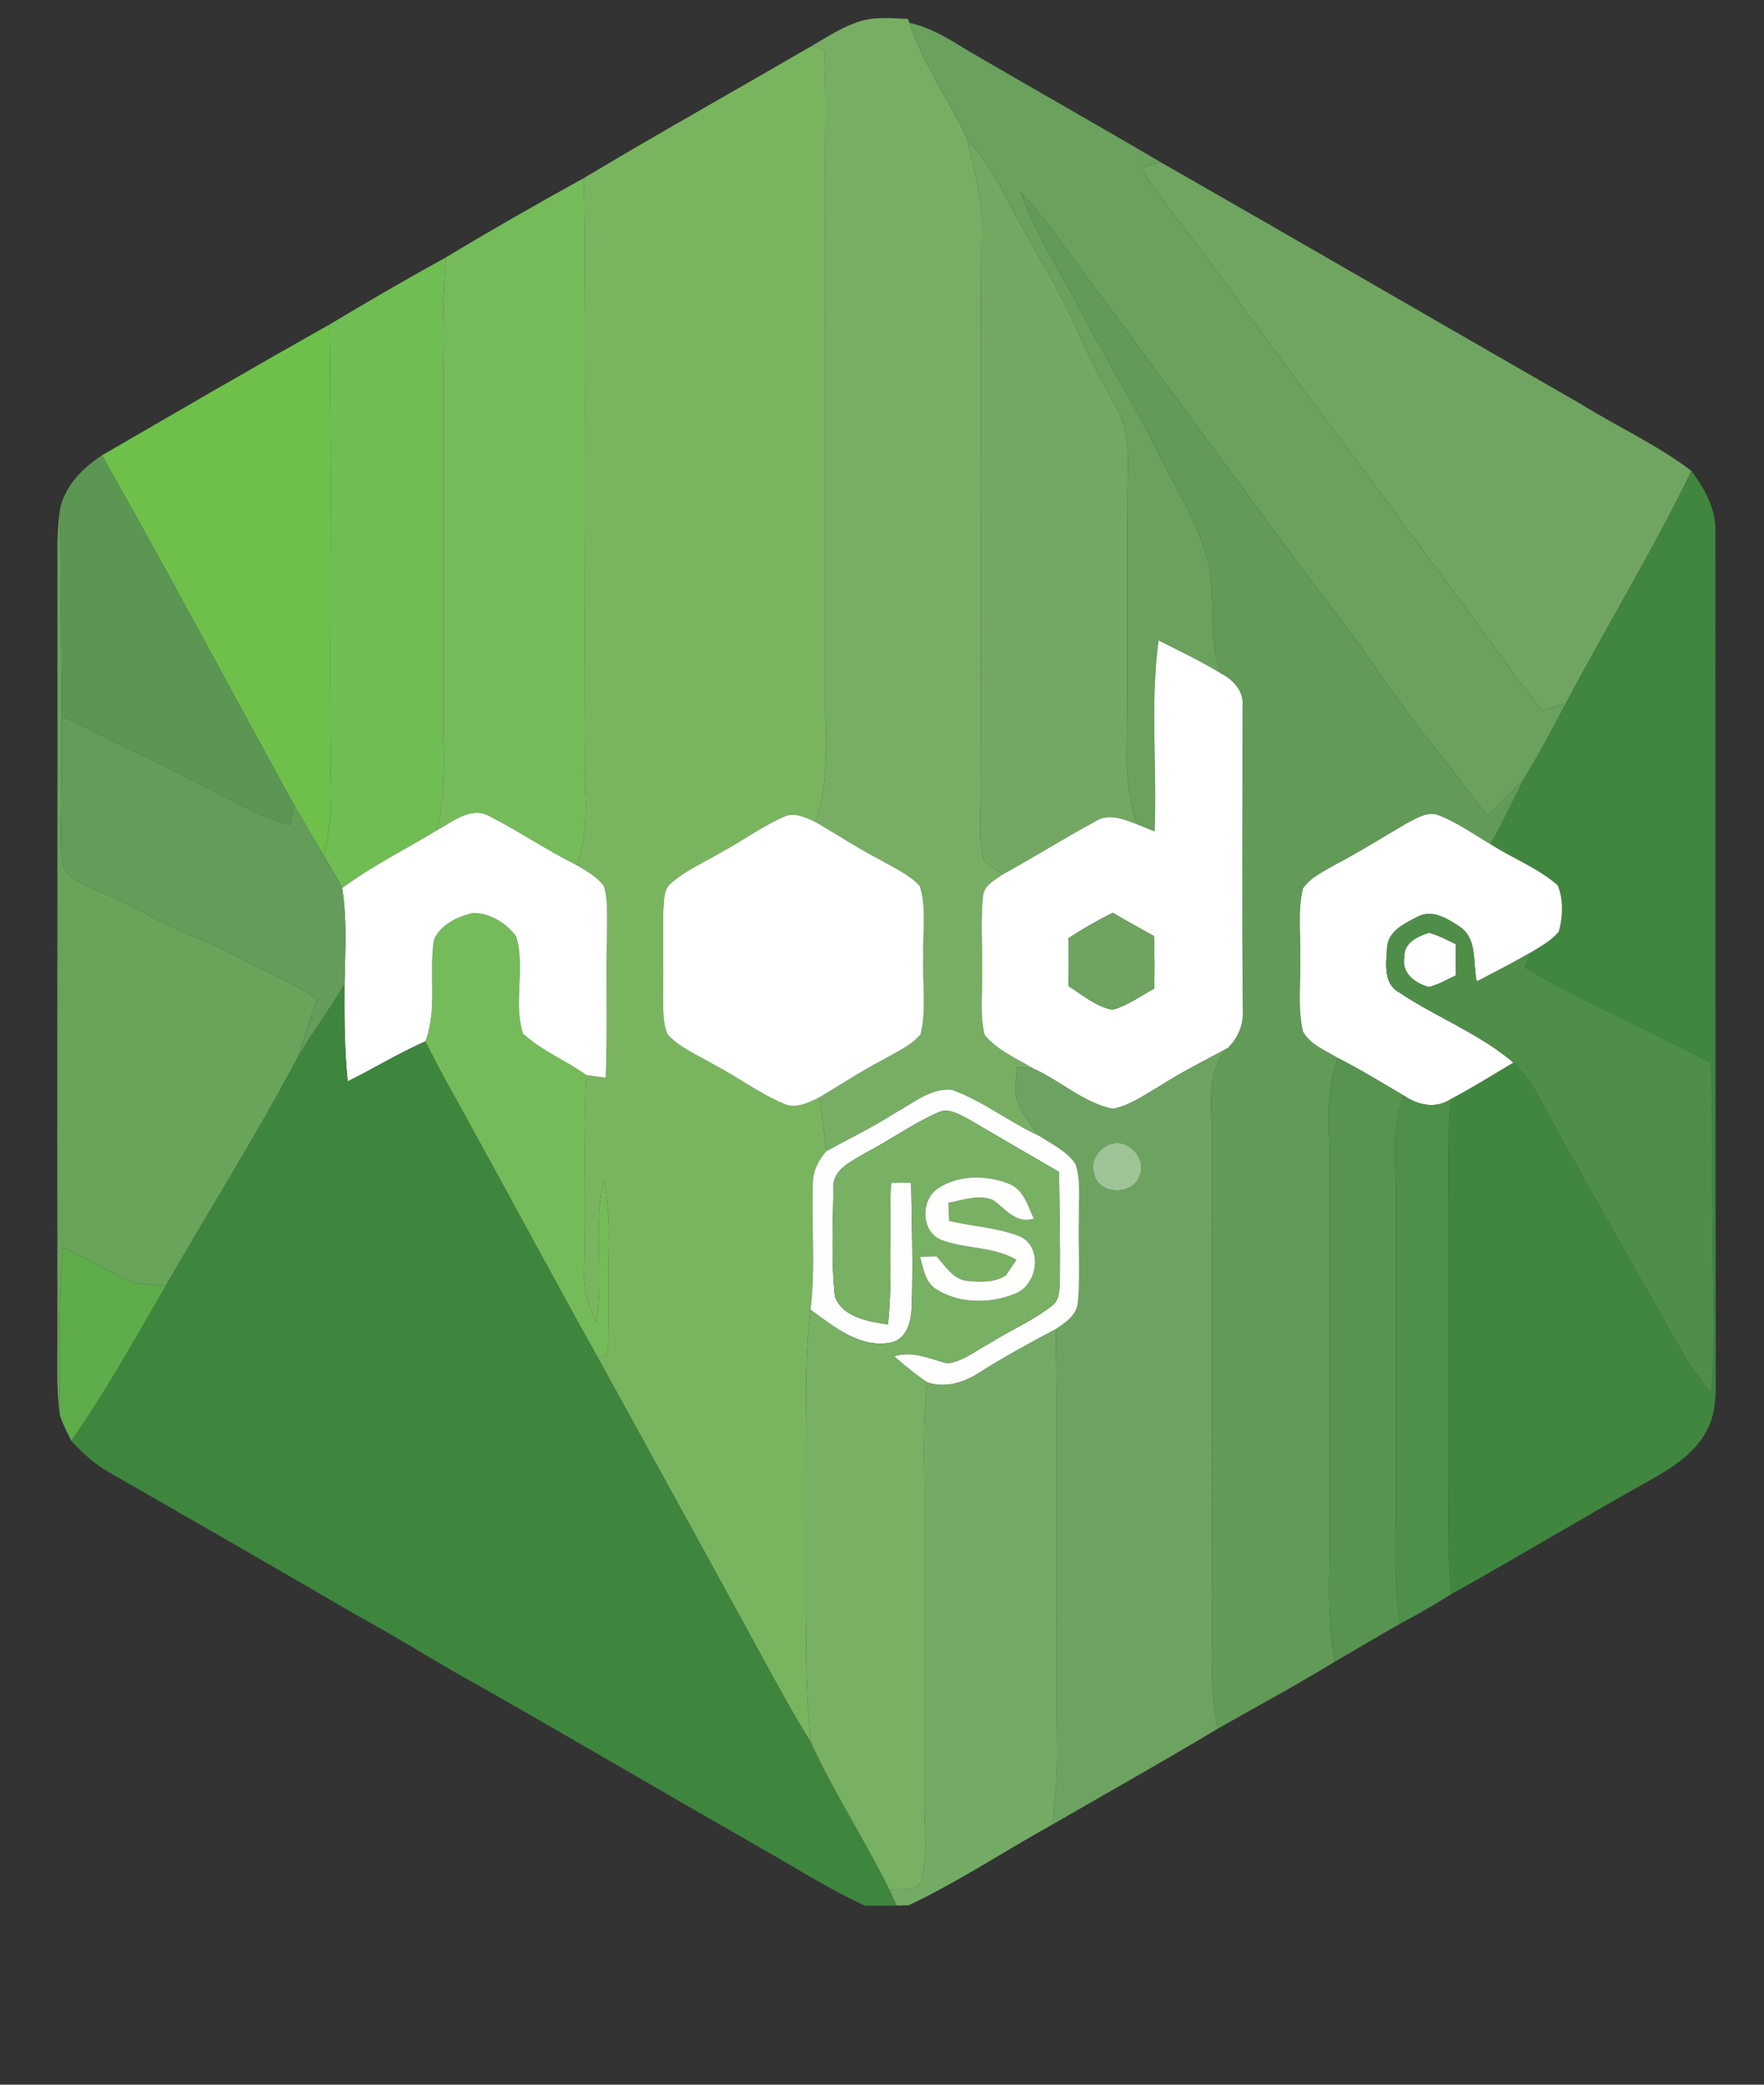 <?xml version="1.0" encoding="UTF-8" ?>
<!DOCTYPE svg PUBLIC "-//W3C//DTD SVG 1.1//EN" "http://www.w3.org/Graphics/SVG/1.1/DTD/svg11.dtd">
<svg width="374pt" height="442pt" viewBox="0 0 374 442" version="1.1" xmlns="http://www.w3.org/2000/svg">
<rect x="0" y="0" width="374" height="442" fill="#333333" stroke="none"/>
<g id="#77ae64ff">
<path fill="#77ae64" opacity="1.00" d=" M 181.65 4.73 C 185.12 3.45 188.89 3.87 192.51 4.01 L 192.82 4.84 C 195.65 13.60 201.15 21.11 205.04 29.38 C 206.26 34.87 207.82 40.33 208.11 45.96 C 207.84 86.31 208.10 126.66 207.97 167.00 C 208.04 172.12 207.29 177.37 208.59 182.39 C 209.83 183.52 211.22 184.49 212.66 185.36 C 210.95 186.57 208.54 187.72 208.42 190.11 C 207.81 195.71 208.40 201.37 208.21 206.99 C 208.28 211.13 207.73 215.37 208.77 219.43 C 211.50 222.77 215.67 224.47 219.29 226.67 C 218.08 226.47 216.86 226.29 215.64 226.15 C 215.51 228.53 214.96 231.01 215.65 233.35 C 216.70 236.12 218.50 238.53 220.32 240.83 C 213.96 237.92 208.38 233.43 201.80 231.06 C 197.35 230.65 193.62 233.89 189.91 235.90 C 185.18 238.93 180.14 241.40 175.21 244.07 C 174.79 240.27 174.29 236.48 173.63 232.72 C 178.24 229.97 182.72 227.01 187.49 224.54 C 190.15 222.99 193.13 221.71 195.17 219.32 C 196.48 214.00 195.54 208.43 195.76 203.00 C 195.57 197.98 196.50 192.75 195.03 187.87 C 192.74 185.37 189.54 184.01 186.66 182.34 C 181.91 179.86 177.43 176.93 172.82 174.23 C 175.55 166.79 175.21 158.78 174.99 151.00 C 174.98 113.66 174.99 76.33 174.98 39.00 C 174.89 29.53 175.31 20.05 174.72 10.60 C 174.07 10.38 172.79 9.94 172.14 9.72 C 175.23 7.91 178.26 5.93 181.65 4.73 Z" />
</g>
<g id="#69a15dff">
<path fill="#69a15d" opacity="1.00" d=" M 192.82 4.84 C 197.36 5.83 201.31 8.33 205.21 10.73 C 218.82 18.68 232.55 26.42 246.13 34.42 C 244.73 34.79 243.34 35.17 241.96 35.56 C 246.26 42.90 252.06 49.16 256.95 56.08 C 273.30 78.67 290.09 100.93 306.67 123.35 C 313.58 132.33 319.80 141.83 326.97 150.61 C 328.65 150.09 330.34 149.60 332.03 149.09 C 329.17 154.46 326.36 159.85 323.17 165.02 C 320.62 167.72 317.96 170.32 315.44 173.05 C 311.08 167.58 306.98 161.89 302.51 156.50 C 294.42 146.17 287.51 134.97 279.18 124.82 C 261.48 100.85 243.86 76.82 226.09 52.90 C 223.03 48.67 219.88 44.50 216.32 40.67 C 219.70 49.78 225.00 57.97 229.49 66.54 C 234.45 76.15 240.36 85.23 245.02 95.00 C 248.96 103.07 254.06 110.73 256.31 119.52 C 257.83 127.22 255.98 135.35 258.93 142.82 C 254.65 140.21 250.12 138.04 245.65 135.79 C 243.82 149.20 245.35 162.78 244.80 176.27 C 243.52 175.78 242.24 175.25 240.97 174.73 C 239.53 169.96 238.76 164.99 238.87 160.00 C 239.15 139.32 238.79 118.64 239.11 97.97 C 239.17 93.73 238.47 89.41 236.31 85.71 C 233.48 80.72 230.78 75.66 228.55 70.37 C 224.25 60.43 218.18 51.40 213.23 41.79 C 211.06 37.31 208.16 33.25 205.04 29.38 C 201.15 21.11 195.65 13.60 192.82 4.84 Z" />
</g>
<g id="#79b55fff">
<path fill="#79b55f" opacity="1.00" d=" M 123.80 37.75 C 139.78 28.18 156.04 19.08 172.14 9.72 C 172.79 9.94 174.07 10.38 174.72 10.60 C 175.31 20.05 174.89 29.53 174.98 39.00 C 174.99 76.33 174.98 113.66 174.99 151.00 C 175.21 158.78 175.55 166.79 172.82 174.23 C 170.76 173.33 168.36 172.07 166.14 173.22 C 161.66 175.16 157.71 178.10 153.43 180.42 C 149.68 182.65 145.57 184.38 142.26 187.28 C 140.59 188.63 140.85 191.00 140.64 192.92 C 140.52 198.95 140.72 204.98 140.58 211.01 C 140.68 213.78 140.40 216.75 141.57 219.35 C 144.24 222.24 148.00 223.72 151.32 225.69 C 156.32 228.29 160.85 231.75 166.05 233.96 C 168.60 235.21 171.32 233.83 173.63 232.72 C 174.29 236.48 174.79 240.27 175.21 244.07 C 173.51 245.96 172.34 248.34 172.35 250.92 C 171.99 259.84 172.96 268.79 171.83 277.68 C 171.23 282.77 170.89 287.88 170.93 293.01 C 171.05 309.34 170.96 325.67 170.99 342.00 C 170.83 351.15 170.90 360.32 171.91 369.42 C 166.19 360.18 161.22 350.51 155.96 341.00 C 146.21 323.21 136.43 305.45 126.65 287.68 C 127.21 287.56 128.32 287.33 128.88 287.22 C 129.17 279.15 128.93 271.07 129.12 263.00 C 129.24 258.71 128.77 254.42 128.00 250.20 C 125.73 260.17 127.99 270.43 126.41 280.48 C 124.67 276.91 123.63 273.01 123.85 269.02 C 124.26 255.33 123.64 241.63 124.32 227.94 C 125.69 228.14 127.06 228.33 128.43 228.50 C 128.83 218.00 128.40 207.50 128.71 197.00 C 128.65 193.96 128.96 190.80 128.02 187.86 C 126.59 185.85 124.32 184.68 122.26 183.43 C 124.25 178.18 124.38 172.54 124.08 167.00 C 123.77 123.92 124.33 80.83 123.80 37.75 Z" />
</g>
<g id="#73a863ff">
<path fill="#73a863" opacity="1.00" d=" M 205.04 29.38 C 208.16 33.25 211.06 37.31 213.23 41.79 C 218.18 51.40 224.25 60.43 228.55 70.37 C 230.78 75.66 233.48 80.72 236.31 85.71 C 238.47 89.41 239.17 93.73 239.11 97.97 C 238.79 118.64 239.15 139.32 238.87 160.00 C 238.76 164.99 239.53 169.96 240.97 174.73 C 238.20 173.68 234.99 172.36 232.22 174.16 C 225.62 177.74 219.25 181.75 212.66 185.36 C 211.22 184.49 209.83 183.52 208.59 182.39 C 207.29 177.37 208.04 172.12 207.97 167.00 C 208.10 126.66 207.84 86.31 208.11 45.96 C 207.82 40.33 206.26 34.87 205.04 29.38 Z" />
</g>
<g id="#70a561ff">
<path fill="#70a561" opacity="1.00" d=" M 241.96 35.56 C 243.34 35.17 244.73 34.79 246.13 34.42 C 275.91 51.43 305.55 68.68 335.29 85.73 C 343.01 90.54 351.37 94.32 358.63 99.86 C 350.50 116.66 340.73 132.59 332.03 149.09 C 330.34 149.60 328.65 150.09 326.97 150.61 C 319.80 141.83 313.58 132.33 306.67 123.35 C 290.09 100.93 273.30 78.67 256.95 56.08 C 252.06 49.16 246.26 42.90 241.96 35.56 Z" />
</g>
<g id="#75bb5aff">
<path fill="#75bb5a" opacity="1.00" d=" M 94.52 54.59 C 104.16 48.77 113.94 43.19 123.80 37.75 C 124.33 80.83 123.77 123.92 124.08 167.00 C 124.38 172.54 124.25 178.18 122.26 183.43 C 115.95 180.31 110.14 176.29 103.87 173.11 C 99.85 170.80 95.91 174.31 92.48 176.14 C 94.43 169.26 94.21 162.07 94.02 155.00 C 93.97 128.67 94.05 102.33 93.99 76.00 C 93.86 68.86 94.02 61.72 94.52 54.59 Z" />
<path fill="#75bb5a" opacity="1.00" d=" M 100.32 193.57 C 103.86 193.58 107.37 195.70 109.42 198.52 C 111.48 205.21 108.74 212.51 110.90 219.15 C 114.84 222.80 119.98 224.81 124.32 227.94 C 123.64 241.63 124.26 255.33 123.85 269.02 C 123.63 273.01 124.67 276.91 126.41 280.48 C 127.99 270.43 125.73 260.17 128.00 250.20 C 128.77 254.42 129.24 258.71 129.12 263.00 C 128.93 271.07 129.17 279.15 128.88 287.22 C 128.32 287.33 127.21 287.56 126.65 287.68 C 117.75 271.74 109.14 255.64 100.32 239.66 C 96.93 233.38 93.32 227.22 90.20 220.79 C 92.79 213.83 90.86 206.35 92.02 199.21 C 93.39 196.02 97.09 194.30 100.32 193.57 Z" />
</g>
<g id="#629a58ff">
<path fill="#629a58" opacity="1.00" d=" M 216.32 40.67 C 219.88 44.50 223.03 48.67 226.09 52.90 C 243.86 76.82 261.48 100.85 279.18 124.82 C 287.51 134.97 294.42 146.17 302.51 156.50 C 306.98 161.89 311.08 167.58 315.44 173.05 C 317.96 170.32 320.62 167.72 323.17 165.02 C 320.86 169.71 318.63 174.45 315.99 178.97 C 312.42 176.90 309.04 174.43 305.17 172.93 C 302.86 171.88 300.53 173.42 298.51 174.42 C 293.43 177.37 288.48 180.52 283.27 183.23 C 280.80 184.70 277.96 185.93 276.26 188.35 C 275.11 193.13 275.81 198.12 275.67 203.00 C 275.84 208.21 275.08 213.54 276.24 218.67 C 277.75 221.50 281.08 222.71 283.70 224.34 C 280.78 231.57 282.01 239.43 281.92 247.00 C 281.87 275.00 281.94 303.00 281.89 331.00 C 281.70 338.12 281.71 345.29 283.01 352.32 C 281.87 352.99 280.75 353.67 279.62 354.35 C 277.24 355.74 274.86 357.13 272.47 358.51 C 267.69 361.16 262.92 363.84 258.16 366.54 C 256.19 357.14 257.08 347.52 256.98 338.00 C 256.91 305.66 257.04 273.33 256.92 241.00 C 257.04 234.68 255.48 227.27 260.31 222.21 C 262.49 220.06 263.72 217.17 263.49 214.07 C 263.31 192.69 263.45 171.30 263.43 149.91 C 263.82 146.67 261.60 144.24 258.93 142.82 C 255.98 135.35 257.83 127.22 256.31 119.52 C 254.06 110.73 248.96 103.07 245.02 95.00 C 240.36 85.23 234.45 76.15 229.49 66.54 C 225.00 57.97 219.70 49.78 216.32 40.67 Z" />
</g>
<g id="#70bd53ff">
<path fill="#70bd53" opacity="1.00" d=" M 69.83 68.82 C 77.98 63.94 86.19 59.17 94.52 54.59 C 94.02 61.72 93.86 68.86 93.99 76.00 C 94.05 102.33 93.97 128.67 94.02 155.00 C 94.21 162.07 94.43 169.26 92.48 176.14 C 85.82 180.17 78.81 183.64 72.55 188.30 C 71.35 185.92 69.95 183.64 68.60 181.34 C 70.17 175.70 70.33 169.82 70.07 164.00 C 69.81 132.28 70.29 100.54 69.83 68.82 Z" />
</g>
<g id="#6ec04bff">
<path fill="#6ec04b" opacity="1.00" d=" M 21.62 96.54 C 37.65 87.24 53.68 77.92 69.83 68.82 C 70.29 100.54 69.81 132.28 70.07 164.00 C 70.33 169.82 70.17 175.70 68.60 181.34 C 66.49 177.80 64.41 174.24 62.34 170.67 C 48.74 145.98 35.51 121.07 21.62 96.54 Z" />
</g>
<g id="#5c9653ff">
<path fill="#5c9653" opacity="1.00" d=" M 12.73 107.85 C 13.85 102.94 17.53 99.20 21.62 96.54 C 35.51 121.07 48.74 145.98 62.34 170.67 C 62.04 172.09 61.76 173.51 61.46 174.93 C 57.25 173.59 53.11 171.99 49.27 169.79 C 37.35 163.54 25.18 157.77 13.10 151.83 C 12.98 137.17 12.94 122.51 12.73 107.85 Z" />
</g>
<g id="#40863fff">
<path fill="#40863f" opacity="1.00" d=" M 358.63 99.86 C 361.44 103.68 363.91 108.03 363.70 112.94 C 363.74 173.31 363.69 233.69 363.77 294.07 C 363.75 297.36 363.37 300.78 361.66 303.67 C 359.20 308.15 354.79 311.03 350.46 313.48 C 336.12 321.50 322.05 329.98 307.72 337.99 C 307.00 330.68 306.97 323.33 307.08 316.00 C 307.11 298.00 307.07 280.00 307.10 262.00 C 307.17 252.34 306.66 242.65 307.63 233.01 C 312.14 230.60 316.49 227.91 320.87 225.28 C 326.17 230.66 328.79 237.91 332.70 244.24 C 340.46 258.40 348.68 272.30 356.49 286.43 C 358.29 289.61 360.50 292.54 362.81 295.37 C 363.86 283.94 363.05 272.45 363.14 261.00 C 362.84 249.12 363.34 237.24 362.68 225.37 C 349.71 218.33 335.98 212.72 323.32 205.13 C 323.75 204.03 324.21 202.94 324.70 201.87 C 326.73 200.59 328.92 199.42 330.49 197.55 C 331.37 194.39 331.51 190.78 330.27 187.71 C 326.05 184.01 320.67 182.00 315.99 178.97 C 318.63 174.45 320.86 169.71 323.17 165.02 C 326.36 159.85 329.17 154.46 332.03 149.09 C 340.73 132.59 350.50 116.66 358.63 99.86 Z" />
</g>
<g id="#69a45bff">
<path fill="#69a45b" opacity="1.00" d=" M 12.18 114.96 C 12.22 112.58 12.42 110.21 12.73 107.85 C 12.94 122.51 12.98 137.17 13.10 151.83 C 13.10 159.89 13.09 167.95 12.94 176.01 C 12.99 178.81 12.82 181.71 13.68 184.41 C 15.02 186.45 17.45 187.35 19.54 188.39 C 23.93 190.24 28.26 192.21 32.41 194.55 C 37.91 197.64 44.04 199.38 49.54 202.47 C 55.37 205.72 61.71 208.00 67.22 211.84 C 65.69 215.91 64.49 220.08 63.12 224.20 C 54.38 240.65 44.47 256.45 35.17 272.57 C 31.84 272.41 28.33 272.39 25.35 270.69 C 21.40 268.56 17.52 266.30 13.39 264.54 C 12.31 276.35 12.64 288.23 12.69 300.07 C 11.89 294.41 12.21 288.69 12.18 283.00 C 12.09 226.99 12.23 170.98 12.18 114.96 Z" />
</g>
<g id="#ffffffff">
<path fill="#ffffff" opacity="1.00" d=" M 245.65 135.79 C 250.12 138.04 254.65 140.21 258.93 142.82 C 261.60 144.24 263.82 146.67 263.43 149.91 C 263.45 171.30 263.31 192.69 263.49 214.07 C 263.72 217.17 262.49 220.06 260.31 222.21 C 255.56 224.79 250.71 227.19 246.15 230.11 C 242.88 232.00 239.70 234.36 235.93 235.11 C 229.74 233.83 224.95 229.23 219.29 226.67 C 215.67 224.47 211.50 222.77 208.77 219.43 C 207.73 215.37 208.28 211.13 208.21 206.99 C 208.40 201.37 207.81 195.71 208.42 190.11 C 208.54 187.72 210.95 186.57 212.66 185.36 C 219.25 181.75 225.62 177.74 232.22 174.16 C 234.99 172.36 238.20 173.68 240.97 174.73 C 242.24 175.25 243.52 175.78 244.80 176.27 C 245.35 162.78 243.82 149.20 245.65 135.79 M 226.57 198.90 C 226.60 202.29 226.59 205.69 226.56 209.09 C 229.55 210.95 232.37 213.49 235.95 214.09 C 239.12 213.16 241.83 211.17 244.71 209.60 C 244.80 205.89 244.80 202.17 244.65 198.46 C 241.71 196.85 238.80 195.22 235.92 193.53 C 232.70 195.13 229.57 196.92 226.57 198.90 Z" />
<path fill="#ffffff" opacity="1.00" d=" M 92.48 176.14 C 95.91 174.31 99.85 170.80 103.87 173.11 C 110.14 176.29 115.95 180.31 122.26 183.43 C 124.32 184.68 126.59 185.85 128.02 187.86 C 128.96 190.80 128.65 193.96 128.71 197.00 C 128.40 207.50 128.83 218.00 128.43 228.50 C 127.06 228.33 125.69 228.14 124.32 227.94 C 119.98 224.81 114.84 222.80 110.90 219.15 C 108.74 212.51 111.48 205.21 109.42 198.52 C 107.37 195.70 103.86 193.58 100.32 193.57 C 97.09 194.30 93.39 196.02 92.02 199.21 C 90.86 206.35 92.79 213.83 90.20 220.79 C 84.54 223.28 79.26 226.53 73.72 229.28 C 73.02 222.43 73.00 215.54 73.04 208.67 C 73.17 201.88 73.61 195.03 72.55 188.30 C 78.81 183.64 85.82 180.17 92.48 176.14 Z" />
<path fill="#ffffff" opacity="1.00" d=" M 166.14 173.22 C 168.36 172.07 170.76 173.33 172.82 174.23 C 177.43 176.93 181.91 179.86 186.66 182.34 C 189.54 184.01 192.74 185.37 195.03 187.87 C 196.50 192.75 195.57 197.98 195.76 203.00 C 195.54 208.43 196.48 214.00 195.17 219.32 C 193.13 221.71 190.15 222.99 187.49 224.54 C 182.72 227.01 178.24 229.97 173.63 232.72 C 171.32 233.83 168.60 235.21 166.05 233.96 C 160.85 231.75 156.32 228.29 151.32 225.69 C 148.00 223.72 144.24 222.24 141.57 219.35 C 140.40 216.75 140.68 213.78 140.58 211.01 C 140.72 204.98 140.52 198.95 140.64 192.92 C 140.85 191.00 140.59 188.63 142.26 187.28 C 145.57 184.38 149.68 182.65 153.43 180.42 C 157.71 178.10 161.66 175.16 166.14 173.22 Z" />
<path fill="#ffffff" opacity="1.00" d=" M 298.51 174.42 C 300.53 173.42 302.86 171.88 305.17 172.93 C 309.04 174.43 312.42 176.90 315.99 178.97 C 320.67 182.00 326.05 184.01 330.27 187.71 C 331.51 190.78 331.37 194.39 330.49 197.55 C 328.92 199.42 326.73 200.59 324.70 201.87 C 320.89 204.05 317.00 206.10 313.08 208.09 C 312.25 204.19 313.29 198.95 309.45 196.47 C 306.91 194.76 303.58 192.69 300.53 194.40 C 297.80 195.77 294.20 197.48 294.09 201.00 C 293.88 204.20 293.24 208.57 296.62 210.39 C 304.49 215.68 313.59 219.10 320.87 225.28 C 316.49 227.91 312.14 230.60 307.63 233.01 C 304.45 235.17 300.67 234.35 297.66 232.31 C 293.04 229.59 288.47 226.78 283.70 224.34 C 281.08 222.71 277.75 221.50 276.24 218.67 C 275.08 213.54 275.84 208.21 275.67 203.00 C 275.81 198.12 275.11 193.13 276.26 188.35 C 277.96 185.93 280.80 184.70 283.27 183.23 C 288.48 180.52 293.43 177.37 298.51 174.42 Z" />
<path fill="#ffffff" opacity="1.00" d=" M 297.75 203.02 C 297.50 199.99 300.55 198.48 303.00 197.77 C 304.99 198.31 306.82 199.30 308.67 200.20 C 308.65 202.40 308.65 204.60 308.68 206.80 C 306.83 207.72 305.00 208.70 303.01 209.27 C 300.16 208.59 297.08 206.35 297.75 203.02 Z" />
</g>
<g id="#639d59ff">
<path fill="#639d59" opacity="1.00" d=" M 13.10 151.83 C 25.18 157.77 37.35 163.54 49.27 169.79 C 53.11 171.99 57.25 173.59 61.46 174.93 C 61.76 173.51 62.04 172.09 62.34 170.67 C 64.41 174.24 66.49 177.80 68.60 181.34 C 69.95 183.64 71.35 185.92 72.55 188.30 C 73.61 195.03 73.17 201.88 73.04 208.67 C 69.93 213.97 66.27 218.93 63.12 224.20 C 64.49 220.08 65.69 215.91 67.22 211.84 C 61.71 208.00 55.37 205.72 49.54 202.47 C 44.04 199.38 37.91 197.64 32.41 194.55 C 28.26 192.21 23.93 190.24 19.54 188.39 C 17.45 187.35 15.02 186.45 13.68 184.41 C 12.82 181.71 12.99 178.81 12.94 176.01 C 13.09 167.95 13.10 159.89 13.10 151.83 Z" />
</g>
<g id="#4f8e48ff">
<path fill="#4f8e48" opacity="1.00" d=" M 300.53 194.40 C 303.58 192.69 306.91 194.76 309.45 196.47 C 313.29 198.95 312.25 204.19 313.08 208.09 C 317.00 206.10 320.89 204.05 324.70 201.87 C 324.21 202.94 323.75 204.03 323.32 205.13 C 335.98 212.72 349.71 218.33 362.68 225.37 C 363.34 237.24 362.84 249.12 363.14 261.00 C 363.05 272.45 363.86 283.94 362.81 295.37 C 360.50 292.54 358.29 289.61 356.49 286.43 C 348.68 272.30 340.46 258.40 332.70 244.24 C 328.79 237.91 326.17 230.66 320.87 225.28 C 313.59 219.10 304.49 215.68 296.62 210.39 C 293.24 208.57 293.88 204.20 294.09 201.00 C 294.20 197.48 297.80 195.77 300.53 194.40 M 297.75 203.02 C 297.08 206.35 300.16 208.59 303.01 209.27 C 305.00 208.70 306.83 207.72 308.68 206.80 C 308.65 204.60 308.65 202.40 308.67 200.20 C 306.82 199.30 304.99 198.31 303.00 197.77 C 300.55 198.48 297.50 199.99 297.75 203.02 Z" />
</g>
<g id="#6ea460ff">
<path fill="#6ea460" opacity="1.00" d=" M 226.57 198.90 C 229.57 196.92 232.70 195.13 235.92 193.53 C 238.80 195.22 241.71 196.85 244.65 198.46 C 244.80 202.17 244.80 205.89 244.71 209.60 C 241.83 211.17 239.12 213.16 235.95 214.09 C 232.37 213.49 229.55 210.95 226.56 209.09 C 226.59 205.69 226.60 202.29 226.57 198.90 Z" />
</g>
<g id="#3e863dff">
<path fill="#3e863d" opacity="1.00" d=" M 63.12 224.20 C 66.27 218.93 69.93 213.97 73.04 208.67 C 73.00 215.54 73.02 222.43 73.72 229.28 C 79.26 226.53 84.54 223.28 90.20 220.79 C 93.32 227.22 96.93 233.38 100.32 239.66 C 109.14 255.64 117.75 271.74 126.65 287.68 C 136.43 305.45 146.21 323.21 155.96 341.00 C 161.22 350.51 166.19 360.18 171.91 369.42 C 176.85 380.19 183.40 390.12 188.60 400.76 C 189.12 401.84 189.63 402.94 190.15 404.03 C 187.88 404.07 185.61 404.09 183.34 404.03 C 175.67 400.53 168.59 395.91 161.25 391.80 C 141.93 380.76 122.75 369.48 103.41 358.47 C 100.84 357.02 98.26 355.58 95.69 354.11 C 88.95 350.18 82.30 346.10 75.46 342.36 C 57.99 332.19 40.47 322.10 22.93 312.05 C 19.93 310.37 17.43 307.98 15.10 305.49 C 22.48 294.95 28.72 283.69 35.17 272.57 C 44.47 256.45 54.38 240.65 63.12 224.20 Z" />
</g>
<g id="#6da360ff">
<path fill="#6da360" opacity="1.00" d=" M 246.15 230.11 C 250.71 227.19 255.56 224.79 260.31 222.21 C 255.48 227.27 257.04 234.68 256.92 241.00 C 257.04 273.33 256.91 305.66 256.98 338.00 C 257.08 347.52 256.19 357.14 258.16 366.54 C 246.55 373.50 234.74 380.13 223.01 386.91 C 223.80 381.31 224.19 375.65 224.09 370.00 C 223.83 340.60 224.30 311.20 223.84 281.81 C 225.93 280.40 228.46 278.72 228.54 275.90 C 229.11 269.95 228.53 263.97 228.76 258.01 C 228.67 254.28 229.21 250.41 228.04 246.82 C 226.20 244.04 223.02 242.61 220.32 240.83 C 218.50 238.53 216.70 236.12 215.65 233.35 C 214.96 231.01 215.51 228.53 215.64 226.15 C 216.86 226.29 218.08 226.47 219.29 226.67 C 224.95 229.23 229.74 233.83 235.93 235.11 C 239.70 234.36 242.88 232.00 246.15 230.11 M 236.31 242.37 C 233.38 242.86 230.99 245.78 231.95 248.80 C 232.74 253.34 240.09 253.60 241.56 249.39 C 243.16 246.07 239.83 241.92 236.31 242.37 Z" />
</g>
<g id="#57944fff">
<path fill="#57944f" opacity="1.00" d=" M 281.92 247.00 C 282.01 239.43 280.78 231.57 283.70 224.34 C 288.47 226.78 293.04 229.59 297.66 232.31 C 294.83 239.23 296.10 246.76 295.99 254.00 C 295.96 276.67 295.99 299.33 295.97 322.00 C 295.85 329.43 295.71 336.91 296.84 344.28 C 292.20 346.90 287.61 349.64 283.01 352.32 C 281.71 345.29 281.70 338.12 281.89 331.00 C 281.94 303.00 281.87 275.00 281.92 247.00 Z" />
</g>
<g id="#fefefeff">
<path fill="#fefefe" opacity="1.00" d=" M 189.91 235.90 C 193.62 233.89 197.35 230.65 201.80 231.06 C 208.38 233.43 213.96 237.92 220.32 240.83 C 223.02 242.61 226.20 244.04 228.04 246.82 C 229.21 250.41 228.67 254.28 228.76 258.01 C 228.53 263.97 229.11 269.95 228.54 275.90 C 228.46 278.72 225.93 280.40 223.84 281.81 C 218.43 284.69 213.04 287.61 207.85 290.89 C 204.55 293.10 200.53 294.39 196.61 293.11 C 194.12 291.45 191.81 289.54 189.57 287.57 C 193.48 286.27 197.16 288.13 200.88 289.06 C 204.19 288.65 206.90 286.36 209.78 284.83 C 214.10 282.09 218.87 280.08 222.92 276.94 C 224.84 275.64 224.55 273.10 224.71 271.09 C 224.79 263.55 224.61 256.01 224.53 248.47 C 218.17 244.81 211.85 241.09 205.51 237.39 C 203.50 236.39 201.19 234.76 198.88 235.88 C 193.50 238.24 188.72 241.75 183.50 244.44 C 180.66 246.22 176.44 247.88 176.71 251.92 C 176.61 259.55 176.19 267.26 177.00 274.86 C 178.64 279.34 184.12 280.17 188.27 280.82 C 189.32 270.83 188.42 260.79 188.90 250.78 C 190.33 250.74 191.76 250.74 193.19 250.77 C 193.32 259.54 193.60 268.31 193.30 277.08 C 193.22 280.12 192.25 284.10 188.70 284.68 C 182.21 285.83 176.73 281.24 171.83 277.68 C 172.96 268.79 171.99 259.84 172.35 250.92 C 172.34 248.34 173.51 245.96 175.21 244.07 C 180.14 241.40 185.18 238.93 189.91 235.90 Z" />
</g>
<g id="#4e8f49ff">
<path fill="#4e8f49" opacity="1.00" d=" M 295.99 254.00 C 296.10 246.76 294.83 239.23 297.66 232.31 C 300.67 234.35 304.45 235.17 307.63 233.01 C 306.66 242.65 307.17 252.34 307.10 262.00 C 307.07 280.00 307.11 298.00 307.08 316.00 C 306.97 323.33 307.00 330.68 307.72 337.99 C 305.35 339.46 302.98 340.90 300.55 342.25 C 299.32 342.94 298.07 343.60 296.84 344.28 C 295.71 336.91 295.85 329.43 295.97 322.00 C 295.99 299.33 295.96 276.67 295.99 254.00 Z" />
</g>
<g id="#78b064ff">
<path fill="#78b064" opacity="1.00" d=" M 198.88 235.88 C 201.19 234.76 203.50 236.39 205.51 237.39 C 211.85 241.09 218.17 244.81 224.53 248.47 C 224.61 256.01 224.79 263.55 224.71 271.09 C 224.55 273.10 224.84 275.64 222.92 276.94 C 218.87 280.08 214.10 282.09 209.78 284.83 C 206.90 286.36 204.19 288.65 200.88 289.06 C 197.16 288.13 193.48 286.27 189.57 287.57 C 191.81 289.54 194.12 291.45 196.61 293.11 C 195.49 302.70 196.12 312.37 196.00 322.00 C 196.01 342.00 195.97 362.00 196.01 382.00 C 195.94 387.50 196.68 393.11 195.44 398.53 C 194.61 401.44 190.84 400.28 188.60 400.76 C 183.40 390.12 176.85 380.19 171.91 369.42 C 170.90 360.32 170.83 351.15 170.99 342.00 C 170.96 325.67 171.05 309.34 170.93 293.01 C 170.89 287.88 171.23 282.77 171.83 277.68 C 176.73 281.24 182.21 285.83 188.70 284.68 C 192.25 284.10 193.22 280.12 193.30 277.08 C 193.60 268.31 193.32 259.54 193.19 250.77 C 191.76 250.74 190.33 250.74 188.90 250.78 C 188.42 260.79 189.32 270.83 188.27 280.82 C 184.12 280.17 178.64 279.34 177.00 274.86 C 176.19 267.26 176.61 259.55 176.71 251.92 C 176.44 247.88 180.66 246.22 183.50 244.44 C 188.72 241.75 193.50 238.24 198.88 235.88 M 198.90 251.94 C 195.05 254.47 195.25 261.49 199.92 263.02 C 204.99 264.83 210.72 264.29 215.50 267.10 C 214.78 268.20 214.01 269.27 213.30 270.38 C 210.97 271.96 207.91 271.85 205.22 271.60 C 202.12 271.35 200.43 268.42 198.53 266.35 C 197.37 266.39 196.22 266.44 195.07 266.50 C 195.80 268.98 196.14 271.98 198.62 273.41 C 203.50 276.48 210.08 276.43 215.30 274.25 C 220.14 272.33 221.18 264.12 215.98 262.04 C 211.25 260.25 206.10 260.03 201.21 258.85 C 201.16 257.57 201.13 256.28 201.11 255.00 C 204.20 254.45 207.53 253.16 210.59 254.46 C 213.21 256.35 215.49 259.59 219.19 258.38 C 217.94 255.69 217.05 252.26 214.02 251.03 C 209.25 249.09 203.30 249.04 198.90 251.94 Z" />
</g>
<g id="#9ec397ff">
<path fill="#9ec397" opacity="1.00" d=" M 236.31 242.37 C 239.83 241.92 243.16 246.07 241.56 249.39 C 240.09 253.60 232.74 253.34 231.95 248.80 C 230.99 245.78 233.38 242.86 236.31 242.37 Z" />
</g>
<g id="#fefefdff">
<path fill="#fefefd" opacity="1.00" d=" M 198.90 251.94 C 203.30 249.04 209.25 249.09 214.02 251.03 C 217.05 252.26 217.94 255.69 219.19 258.38 C 215.49 259.59 213.21 256.35 210.59 254.46 C 207.53 253.16 204.20 254.45 201.11 255.00 C 201.13 256.28 201.16 257.57 201.21 258.85 C 206.10 260.03 211.25 260.25 215.98 262.04 C 221.18 264.12 220.14 272.33 215.30 274.25 C 210.08 276.43 203.50 276.48 198.62 273.41 C 196.14 271.98 195.80 268.98 195.07 266.50 C 196.22 266.44 197.37 266.39 198.53 266.35 C 200.43 268.42 202.12 271.35 205.22 271.60 C 207.91 271.85 210.97 271.96 213.30 270.38 C 214.01 269.27 214.78 268.20 215.50 267.10 C 210.72 264.29 204.99 264.83 199.92 263.02 C 195.25 261.49 195.05 254.47 198.90 251.94 Z" />
</g>
<g id="#5fac4bff">
<path fill="#5fac4b" opacity="1.00" d=" M 13.39 264.54 C 17.52 266.30 21.40 268.56 25.35 270.69 C 28.33 272.39 31.84 272.41 35.17 272.57 C 28.72 283.69 22.48 294.95 15.10 305.49 C 14.25 303.70 13.31 301.95 12.69 300.07 C 12.64 288.23 12.31 276.35 13.39 264.54 Z" />
</g>
<g id="#74ab64ff">
<path fill="#74ab64" opacity="1.00" d=" M 207.85 290.89 C 213.04 287.61 218.43 284.69 223.84 281.81 C 224.30 311.20 223.83 340.60 224.09 370.00 C 224.19 375.65 223.80 381.31 223.01 386.91 C 212.87 392.53 203.16 399.00 192.67 403.96 C 192.04 403.98 190.78 404.01 190.15 404.03 C 189.63 402.94 189.12 401.84 188.60 400.76 C 190.84 400.28 194.61 401.44 195.44 398.53 C 196.68 393.11 195.94 387.50 196.01 382.00 C 195.97 362.00 196.01 342.00 196.00 322.00 C 196.12 312.37 195.49 302.70 196.61 293.11 C 200.53 294.39 204.55 293.10 207.85 290.89 Z" />
</g>
<g id="#0000001a">
</g>
<g id="#00000035">
</g>
<g id="#00000048">
</g>
</svg>
